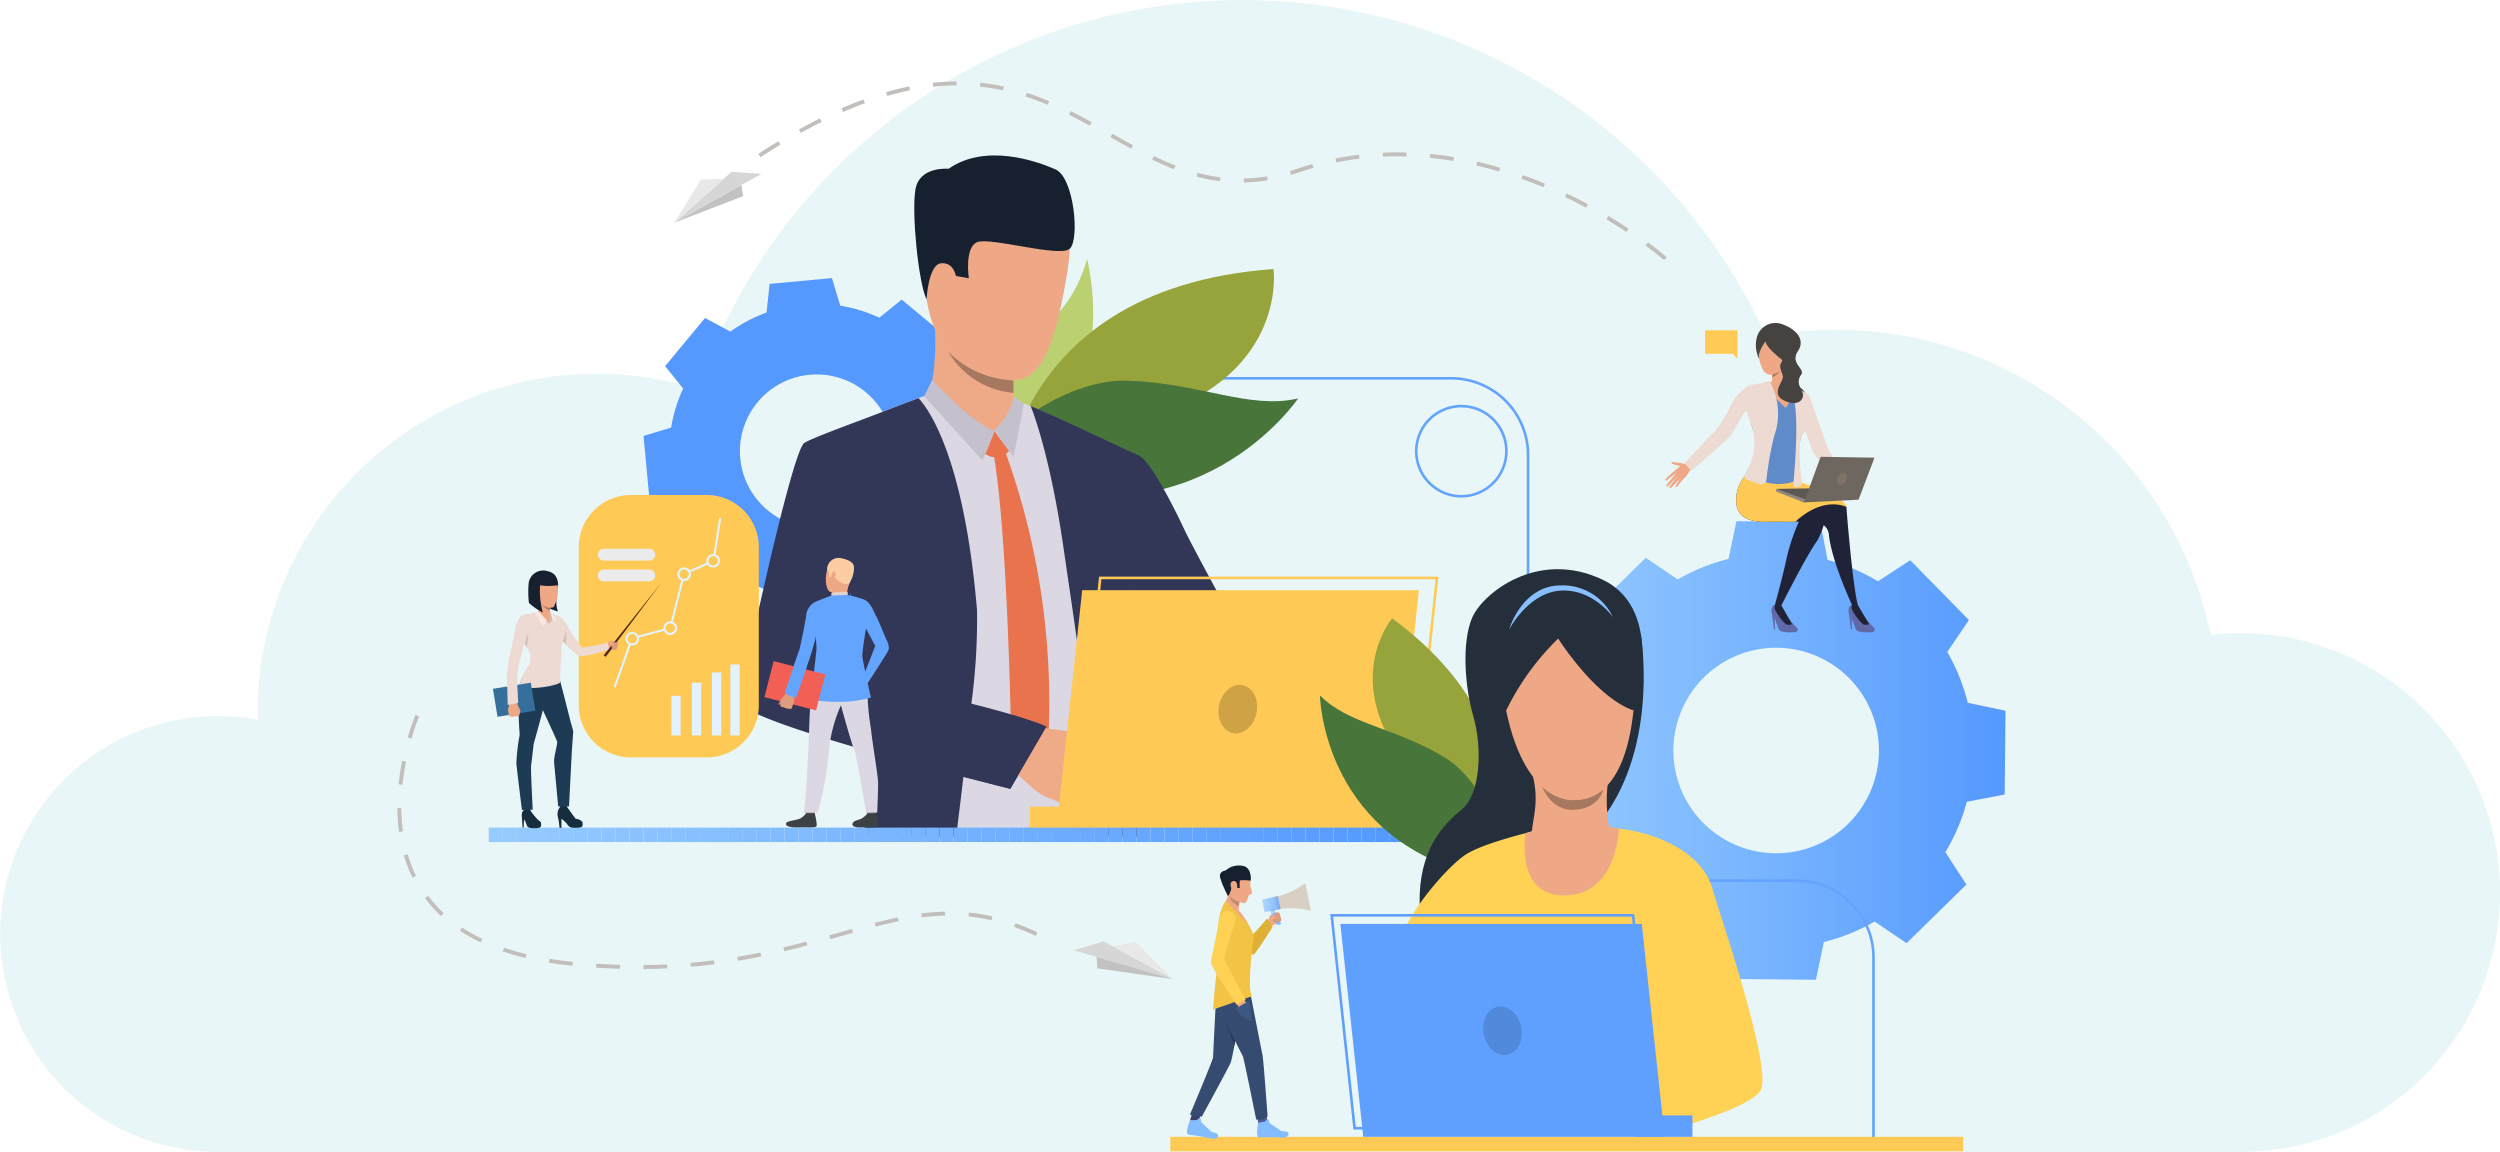 <svg xmlns="http://www.w3.org/2000/svg" xmlns:xlink="http://www.w3.org/1999/xlink" width="306.862" height="141.398" viewBox="0 0 306.862 141.398"><defs><style>.a{fill:none;}.b{fill:#e9f6f7;}.c{fill:url(#a);}.d{fill:url(#b);}.e{fill:#64a4ff;}.f{fill:#bbd070;}.g{fill:#97a43c;}.h{fill:#48753a;}.i{fill:#dbd8e3;}.j{fill:#323657;}.k{fill:#eea987;}.l{fill:#e8734d;}.m{fill:#c4c1cc;}.n{fill:#efaa88;}.o{fill:#eea886;}.p{fill:#16202e;}.q{fill:#a77860;}.r{fill:#4da8f2;}.s{fill:#ffc955;}.t{clip-path:url(#c);}.u{fill:#96cbff;}.v{fill:#95caff;}.w{fill:#94c9ff;}.x{fill:#93c9ff;}.y{fill:#92c8ff;}.z{fill:#91c7ff;}.aa{fill:#90c6ff;}.ab{fill:#8fc6ff;}.ac{fill:#8ec5ff;}.ad{fill:#8dc4ff;}.ae{fill:#8cc3ff;}.af{fill:#8bc2ff;}.ag{fill:#8ac2ff;}.ah{fill:#89c1ff;}.ai{fill:#88c0ff;}.aj{fill:#87bfff;}.ak{fill:#86bfff;}.al{fill:#85beff;}.am{fill:#84bdff;}.an{fill:#83bcff;}.ao{fill:#82bbff;}.ap{fill:#81bbff;}.aq{fill:#80baff;}.ar{fill:#7fb9ff;}.as{fill:#7eb8ff;}.at{fill:#7db7ff;}.au{fill:#7cb7ff;}.av{fill:#7bb6ff;}.aw{fill:#7ab5ff;}.ax{fill:#79b4ff;}.ay{fill:#78b4ff;}.az{fill:#77b3ff;}.ba{fill:#76b2ff;}.bb{fill:#74b1ff;}.bc{fill:#73b0ff;}.bd{fill:#72b0ff;}.be{fill:#71afff;}.bf{fill:#70aeff;}.bg{fill:#6fadff;}.bh{fill:#6eadff;}.bi{fill:#6dacff;}.bj{fill:#6cabff;}.bk{fill:#6baaff;}.bl{fill:#6aa9ff;}.bm{fill:#69a9ff;}.bn{fill:#68a8ff;}.bo{fill:#67a7ff;}.bp{fill:#66a6ff;}.bq{fill:#65a6ff;}.br{fill:#64a5ff;}.bs{fill:#63a4ff;}.bt{fill:#62a3ff;}.bu{fill:#61a2ff;}.bv{fill:#60a2ff;}.bw{fill:#5fa1ff;}.bx{fill:#5ea0ff;}.by{fill:#5d9fff;}.bz{fill:#5c9eff;}.ca{fill:#5b9eff;}.cb{fill:#5a9dff;}.cc{fill:#599cff;}.cd{fill:#589bff;}.ce{fill:#579bff;}.cf{fill:#569aff;}.cg{fill:#59f;}.ch{fill:#cfa345;}.ci{fill:#6069a8;}.cj{fill:#202338;}.ck{fill:#464240;}.cl{fill:#eb4747;}.cm{fill:#5f8cc9;}.cn{fill:#5e5853;}.co{fill:#91887f;}.cp{fill:#eddad3;}.cq{fill:#6e6760;}.cr{fill:#807066;}.cs{fill:#ffcb55;}.ct{fill:#cf8c6c;}.cu{fill:#3b3f66;}.cv{fill:#555c94;}.cw{fill:#354c70;}.cx{fill:#deb135;}.cy{fill:#f2c344;}.cz{fill:#d9d0c4;}.da{fill:#ffd255;}.db{fill:#3c5780;}.dc{fill:#c48a6f;}.dd{clip-path:url(#d);}.de{fill:#db9c7c;}.df{clip-path:url(#e);}.dg{fill:#293b57;}.dh{fill:#e3f2ff;}.di{fill:#ebebeb;}.dj{fill:#162d40;}.dk{fill:#1d3b54;}.dl{fill:#d1c0ba;}.dm{fill:#fae6de;}.dn{fill:#54281a;}.do{fill:#366e9c;}.dp{fill:#5c544d;}.dq{fill:#3c4145;}.dr{fill:#fccca2;}.ds{fill:#e2d2ca;}.dt{fill:#f25f54;}.du{fill:#c98462;}.dv{fill:#de9d7d;}.dw{fill:#252e3b;}.dx{fill:#5fa0ff;}.dy{fill:#5189db;}.dz{fill:#c2bebc;}.ea{fill:#d6d6d6;}.eb{fill:#e8e8e8;}.ec{fill:#c2c2c2;}</style><linearGradient id="a" y1="0.5" x2="1" y2="0.5" gradientUnits="objectBoundingBox"><stop offset="0" stop-color="#96cbff"/><stop offset="1" stop-color="#59f"/></linearGradient><linearGradient id="b" x1="-1.979" y1="6.266" x2="-0.989" y2="6.266" xlink:href="#a"/><clipPath id="c"><rect class="a" width="112.336" height="1.779"/></clipPath><clipPath id="d"><path class="a" d="M347.6,359.69l.195-.093-.882-1.871-.494.233.748,1.587A.3.3,0,0,0,347.6,359.69Z" transform="translate(-346.422 -357.726)"/></clipPath><clipPath id="e"><path class="a" d="M344.11,355.43l1.946-.363-.317-1.6-1.931.44Z" transform="translate(-343.809 -353.471)"/></clipPath></defs><g transform="translate(-222.218 -3728.434)"><g transform="translate(201.079 3485.089)"><path class="b" d="M296.159,321.06a32.209,32.209,0,0,0-3.659.226,46.925,46.925,0,0,0-54.57-36.669,70.7,70.7,0,0,0-131.158,6.5,41.581,41.581,0,0,0-54.012,39.654c0,.305.015.607.023.91A26.754,26.754,0,1,0,47.9,384.743H296.159a31.841,31.841,0,1,0,0-63.683Z"/></g><g transform="translate(218.321 3659.215)"><path class="c" d="M488.579,267.894a24.089,24.089,0,0,0,2.628-6.188l4.651-.891.048-5.144.048-5.144-4.633-.977a24.1,24.1,0,0,0-2.512-6.236l2.656-3.915-3.6-3.671-3.6-3.671-3.964,2.583a24.087,24.087,0,0,0-6.187-2.628l-.891-4.651-5.144-.048-5.144-.048-.978,4.633a24.1,24.1,0,0,0-6.236,2.512l-3.915-2.656-3.671,3.6-3.671,3.6,2.583,3.964a24.056,24.056,0,0,0-2.628,6.187L439.76,250l-.048,5.144-.048,5.144,4.634.978a24.085,24.085,0,0,0,2.512,6.236l-2.656,3.915,3.6,3.671,3.6,3.672,3.964-2.583a24.1,24.1,0,0,0,6.188,2.628l.891,4.65,5.144.048,5.144.048.977-4.634a24.068,24.068,0,0,0,6.236-2.512l3.915,2.657,3.672-3.6,3.671-3.6Zm-29.772-3.649a12.613,12.613,0,1,1,17.837.166A12.614,12.614,0,0,1,458.807,264.245Z" transform="translate(-245.896 -94.071)"/><path class="d" d="M173.179,174.354a17.982,17.982,0,0,0,1.479-4.8l3.387-1.017-.357-3.824-.357-3.825-3.516-.373a17.993,17.993,0,0,0-2.342-4.44l1.675-3.111-2.957-2.452-2.957-2.452-2.748,2.221a17.974,17.974,0,0,0-4.8-1.479l-1.017-3.387-3.825.357-3.825.357-.372,3.516a17.973,17.973,0,0,0-4.44,2.341l-3.111-1.674-2.453,2.957-2.452,2.957,2.221,2.748a17.972,17.972,0,0,0-1.479,4.8l-3.387,1.017.357,3.824.357,3.825,3.516.373a17.99,17.99,0,0,0,2.342,4.44l-1.675,3.111,2.957,2.452,2.957,2.452,2.748-2.221a17.987,17.987,0,0,0,4.8,1.479l1.017,3.387,3.825-.357,3.825-.357.372-3.516a17.98,17.98,0,0,0,4.44-2.342l3.111,1.675,2.452-2.957L175.4,177.1Zm-22.394-.439a9.419,9.419,0,1,1,13.262-1.238A9.419,9.419,0,0,1,150.785,173.915Z" transform="translate(-52.658 -42.064)"/><g transform="translate(121.918 115.494)"><path class="e" d="M354.694,272.869h-.323v-22.92a9.259,9.259,0,0,0-9.249-9.249H321.541a9.582,9.582,0,0,1-9.571-9.571V188.287a9.259,9.259,0,0,0-9.248-9.248H242.592v-.323h60.129a9.582,9.582,0,0,1,9.571,9.571v42.842a9.26,9.26,0,0,0,9.249,9.249h23.581a9.582,9.582,0,0,1,9.571,9.571Z" transform="translate(-242.592 -178.716)"/></g><g transform="translate(124.525 100.977)"><path class="f" d="M262.547,138.9s3.639,14.492-5.1,18.453-7.064-3.292-7.064-3.292-3.584-1,6.169-6.525C261.152,144.927,262.547,138.9,262.547,138.9Z" transform="translate(-249.742 -138.898)"/><g transform="translate(2.051 1.265)"><path class="g" d="M289.005,142.367S290.8,155,274.26,160.459s-18.891,12.386-18.891,12.386S254.875,144.848,289.005,142.367Z" transform="translate(-255.369 -142.367)"/></g><g transform="translate(0.816 14.958)"><path class="h" d="M253.143,191.565c-4.9-1.871,6.751-11.907,15.709-11.636s15.027,3.586,21.027,2.185C289.878,182.115,277.288,200.781,253.143,191.565Z" transform="translate(-251.982 -179.924)"/></g></g><g transform="translate(94.702 88.298)"><g transform="translate(1.962 29.284)"><path class="i" d="M219.637,202.82q.424-5.714.591-10.695c-.919-.487-2.024-1.056-2.908-1.476-2.737-1.3-6.55-3.058-9-4.18-1.432-.658-2.835-1.139-2.835-1.139s-9.779-.937-10.572-.887a24.573,24.573,0,0,0-3.076,1.052c-3.468,1.316-10.153,4-11.217,4.76-1.561,1.117-7.147,28.5-7.3,30.357-.145,1.806,7.6,4.278,14.766,6.171-.005,2.776-.061,6.664-.124,10.214-.009.607-.021,1.2-.032,1.779h31.37c-.042-.61-.079-1.212-.11-1.779,0-.076-.008-.15-.011-.225-.12-2.4-.587-6.711-.468-10.9a38.617,38.617,0,0,1,.363-6.324C219.129,211.14,219.637,202.82,219.637,202.82Zm-39.778,16.1c.052-3.565,4.8-10.195,4.8-10.195a1.905,1.905,0,0,1,.222-.084s.245-.034.245-.031.738-.7.742-.7c.174.634,1.747,9.589,2.132,14.8C183.541,221.836,179.833,220.618,179.859,218.918Z" transform="translate(-173.325 -184.441)"/></g><g transform="translate(35.702 30.769)"><path class="j" d="M279.021,239.586c-.206-1.486-.4-2.97-.578-4.422,0-.008,0-.013,0-.021-.057-.484-.114-.961-.169-1.437,0-.023,0-.048-.008-.076-.229-2-.419-3.921-.556-5.679a17.953,17.953,0,0,1,.175-3.95c.545-8.989.816-18.466.816-18.466.287-3.879.452-7.5.561-10.884,0,0-12.279-5.8-13.392-6.136,0,0,2.329,5.469,4.076,17.693.671,4.7,1.914,12.6,2.818,20.664h0c.489,4.353,1.4,8.787,2.1,12.711.106.607.208,1.2.3,1.779h4.11Q279.143,240.477,279.021,239.586Z" transform="translate(-265.868 -188.516)"/></g><g transform="translate(0 29.792)"><path class="j" d="M196.354,223.444a77.722,77.722,0,0,0,.709-11.565c-1.693-19.98-6.485-25.269-7.18-26.043-.537.2-2.582.973-3.181,1.21-3.277,1.292-9.958,3.66-10.858,4.306-1.561,1.118-7.716,29.822-7.9,31.678-.124,1.255,7.908,3.877,16.1,6.218a42.579,42.579,0,0,1-.61,8.725,7.66,7.66,0,0,0-.354,1.734l11.424-.045c.069-.591.142-1.182.215-1.779.217-1.785.445-3.614.67-5.558,3.426.887,5.755,1.458,5.755,1.458s3.218-5.44,4.152-7.643C205.457,225.763,201.315,224.768,196.354,223.444Zm-14.772-6.878c-.108-4.09-.089-6.944-.089-6.944a93.52,93.52,0,0,1,1.458,9.387C181.292,218.173,181.6,217.392,181.582,216.566Z" transform="translate(-167.942 -185.835)"/></g><g transform="translate(23.04 20.234)"><path class="k" d="M231.137,168.983s1.244-2.35.9-9.022c-.095-1.848,9.71,4.383,9.71,4.383s-.034.637-.055,1.5c-.011.358-.017.75-.017,1.153,0,.111,0,.222,0,.334,0,.182,0,.363.006.544.005.224.014.443.024.655.011.24.027.467.05.676a6.138,6.138,0,0,0,.363,1.31C242.569,171.549,234.808,171.609,231.137,168.983Z" transform="translate(-231.137 -159.618)"/></g><g transform="translate(30.128 33.842)"><path class="l" d="M251.71,196.945l1.807,2.427a2.191,2.191,0,0,1-2.939.371Z" transform="translate(-250.578 -196.945)"/></g><g transform="translate(31.09 36.304)"><path class="l" d="M254.71,203.761a90.338,90.338,0,0,1,5.208,36.707l-2.088,3.789-2.355-3.227s-.38-27.277-2.259-37.334Z" transform="translate(-253.216 -203.696)"/></g><g transform="translate(27.16 30.887)"><path class="k" d="M248.472,189.531l-1.934,2.264s-3.105-.6-4.017-2.224S248.472,189.531,248.472,189.531Z" transform="translate(-242.437 -188.84)"/></g><g transform="translate(31.26 29.598)"><path class="m" d="M256.061,185.3a9.328,9.328,0,0,1-2.378,4.244l2.351,3.158,1.272-6.552Z" transform="translate(-253.683 -185.303)"/></g><g transform="translate(22.634 27.523)"><path class="m" d="M231.02,179.611s4.489,5.078,7.629,6.32l-1.46,3.611-7.166-7.9Z" transform="translate(-230.024 -179.611)"/></g><g transform="translate(42.169 36.125)"><path class="j" d="M311.222,240.548s-5.959-5.78-9.868-6.741c-1.807-.445-4.187-2.939-6.448-5.872-.745-.965-1.477-1.979-2.172-2.982a.006.006,0,0,1,0,0c-2.775-4.006-4.949-7.846-4.949-7.846s-8.2-9.611-1.62-13.9a10.992,10.992,0,0,1,4.368.779c1.591.864,4.984,7.945,5.559,9.2s6.808,12.9,7.225,13.162a17.28,17.28,0,0,0,3.607,2.562c3.053,1.644,7.849,6.455,7.849,6.455Z" transform="translate(-283.605 -203.206)"/></g><g transform="translate(33.204 70.097)"><path class="n" d="M266.991,306.444a3.785,3.785,0,0,1-1.189-.226s-.623-.4-1.082-.656a3.47,3.47,0,0,0-.363-.184,6.927,6.927,0,0,1-2-.954c-.784-.6-3.339-2.987-3.339-2.987l1.651-2.538.762-2.513s5.956.592,6.751,1.065a2.356,2.356,0,0,1,.219.146,8.849,8.849,0,0,1,1.216,1.359c.111.1,1.148,1.215,1.09,1.665a1.485,1.485,0,0,1-.777,1.216,3.546,3.546,0,0,1-.84,1.761,2.2,2.2,0,0,1-1.133,1.583S267.668,306.309,266.991,306.444Z" transform="translate(-259.016 -296.385)"/></g><g transform="translate(22.275 3.164)"><path class="o" d="M238.46,113s10.765-2.6,8.5,11.035-4.85,14.737-11.408,12.019-6.1-11.436-6.493-15.7S235.016,113.2,238.46,113Z" transform="translate(-229.04 -112.8)"/></g><g transform="translate(23.324 11.775)"><path class="o" d="M234.632,137.443c-.16-1.2-2.537-1.6-2.7.2s1.15,4.938,2.045,4.615S234.853,139.094,234.632,137.443Z" transform="translate(-231.916 -136.417)"/></g><g transform="translate(21.416)"><path class="p" d="M228.188,121.8s.216-4.287,1.778-4.444,1.829,1.565,1.829,1.565l1.584.275s-.555-3.746,1-4.425,10.151,1.918,11.389.8.536-8.726-1.747-9.735-8.58-3.252-13.123-.079c0,0-3.583-.355-4.071,2.539S227.184,119.67,228.188,121.8Z" transform="translate(-226.682 -104.12)"/></g><g transform="translate(18.681 66.454)"><path class="j" d="M238.149,290.036l-4.445,7.642s-11.776-3.034-14.523-3.81l6.281-7.476S234.722,288.509,238.149,290.036Z" transform="translate(-219.181 -286.393)"/></g><g transform="translate(25.595 24.108)"><path class="q" d="M246.158,175.28h0a10.3,10.3,0,0,1-8.013-5.034,11.937,11.937,0,0,0,7.982,3.5c0,.111,0,.222,0,.334,0,.182,0,.363.006.544C246.139,174.849,246.147,175.068,246.158,175.28Z" transform="translate(-238.144 -170.246)"/></g></g><g transform="translate(204.89 184.481)"><path class="r" d="M473.331,368.636a1.757,1.757,0,0,0-3.068.494h0a1.756,1.756,0,0,0,1.5,2.313c.046,0,.092.007.139.007l.087,0h.031a1.757,1.757,0,0,0,1.308-2.811Zm-.954,2.3h0a1.327,1.327,0,0,1-.378.077h0l-.088,0a1.318,1.318,0,0,1-1.3-1.334,1.293,1.293,0,0,1,.034-.278,1.246,1.246,0,0,1,.035-.128,1.317,1.317,0,1,1,1.7,1.66Z" transform="translate(-470.171 -367.937)"/></g><g transform="translate(140.707 145.77)"><path class="o" d="M294.127,268.105c6.693,6.889,15.535,15.565,15.535,15.565l3.457-6.562s-7.854-9.207-13.178-15.351A11.168,11.168,0,0,0,294.127,268.105Z" transform="translate(-294.127 -261.758)"/></g><g transform="translate(135.751 161.381)"><g transform="translate(0 0)"><path class="o" d="M281.356,304.576a19.632,19.632,0,0,1,2.272,1.258c.47.388,2.377,1.815,2.839,2.151s-.7,1.291-4.105-.186S281.356,304.576,281.356,304.576Z" transform="translate(-280.533 -304.576)"/></g></g><g transform="translate(133.591 141.662)"><path class="s" d="M277.748,250.491l-3.14,29.2h41.335l3.14-29.2Z" transform="translate(-274.607 -250.491)"/></g><g transform="translate(135.626 139.992)"><path class="s" d="M321.849,275.43H280.19l3.175-29.52h41.659Zm-41.3-.323h41.01l3.106-28.875H283.655Z" transform="translate(-280.19 -245.91)"/></g><g transform="translate(130.301 168.233)"><rect class="s" width="6.904" height="2.627" transform="translate(6.904 2.627) rotate(180)"/></g><g transform="translate(63.886 170.799)"><g transform="translate(0 0)"><g class="t"><path class="u" d="M83.418,330.409v0Z" transform="translate(-83.418 -330.409)"/><rect class="u" width="1.728" height="1.779"/><rect class="v" width="1.728" height="1.779" transform="translate(1.728)"/><rect class="w" width="1.728" height="1.779" transform="translate(3.456)"/><rect class="x" width="1.728" height="1.779" transform="translate(5.185)"/><rect class="y" width="1.728" height="1.779" transform="translate(6.913)"/><rect class="z" width="1.728" height="1.779" transform="translate(8.641)"/><rect class="aa" width="1.728" height="1.779" transform="translate(10.369)"/><rect class="ab" width="1.728" height="1.779" transform="translate(12.098)"/><rect class="ac" width="1.729" height="1.779" transform="translate(13.826)"/><rect class="ad" width="1.728" height="1.779" transform="translate(15.554)"/><rect class="ae" width="1.728" height="1.779" transform="translate(17.283)"/><rect class="af" width="1.728" height="1.779" transform="translate(19.011)"/><rect class="ag" width="1.728" height="1.779" transform="translate(20.739)"/><rect class="ah" width="1.728" height="1.779" transform="translate(22.467)"/><rect class="ai" width="1.728" height="1.779" transform="translate(24.195)"/><rect class="aj" width="1.728" height="1.779" transform="translate(25.924)"/><rect class="ak" width="1.728" height="1.779" transform="translate(27.652)"/><rect class="al" width="1.728" height="1.779" transform="translate(29.38)"/><rect class="am" width="1.728" height="1.779" transform="translate(31.108)"/><rect class="an" width="1.729" height="1.779" transform="translate(32.836)"/><rect class="ao" width="1.728" height="1.779" transform="translate(34.565)"/><rect class="ap" width="1.728" height="1.779" transform="translate(36.293)"/><rect class="aq" width="1.728" height="1.779" transform="translate(38.021)"/><rect class="ar" width="1.728" height="1.779" transform="translate(39.75)"/><rect class="as" width="1.728" height="1.779" transform="translate(41.478)"/><rect class="at" width="1.728" height="1.779" transform="translate(43.206)"/><rect class="au" width="1.728" height="1.779" transform="translate(44.934)"/><rect class="av" width="1.728" height="1.779" transform="translate(46.663)"/><rect class="aw" width="1.728" height="1.779" transform="translate(48.391)"/><rect class="ax" width="1.728" height="1.779" transform="translate(50.119)"/><rect class="ay" width="1.729" height="1.779" transform="translate(51.847)"/><rect class="az" width="1.728" height="1.779" transform="translate(53.576)"/><rect class="ba" width="1.728" height="1.779" transform="translate(55.304)"/><rect class="bb" width="1.728" height="1.779" transform="translate(57.032)"/><rect class="bc" width="1.728" height="1.779" transform="translate(58.76)"/><rect class="bd" width="1.728" height="1.779" transform="translate(60.489)"/><rect class="be" width="1.728" height="1.779" transform="translate(62.217)"/><rect class="bf" width="1.728" height="1.779" transform="translate(63.945)"/><rect class="bg" width="1.728" height="1.779" transform="translate(65.673)"/><rect class="bh" width="1.728" height="1.779" transform="translate(67.401)"/><rect class="bi" width="1.729" height="1.779" transform="translate(69.13)"/><rect class="bj" width="1.728" height="1.779" transform="translate(70.858)"/><rect class="bk" width="1.728" height="1.779" transform="translate(72.586)"/><rect class="bl" width="1.728" height="1.779" transform="translate(74.315)"/><rect class="bm" width="1.728" height="1.779" transform="translate(76.043)"/><rect class="bn" width="1.728" height="1.779" transform="translate(77.771)"/><rect class="bo" width="1.728" height="1.779" transform="translate(79.499)"/><rect class="bp" width="1.728" height="1.779" transform="translate(81.228)"/><rect class="bq" width="1.728" height="1.779" transform="translate(82.956)"/><rect class="br" width="1.728" height="1.779" transform="translate(84.684)"/><rect class="bs" width="1.728" height="1.779" transform="translate(86.412)"/><rect class="bt" width="1.729" height="1.779" transform="translate(88.14)"/><rect class="bu" width="1.728" height="1.779" transform="translate(89.869)"/><rect class="bv" width="1.728" height="1.779" transform="translate(91.597)"/><rect class="bw" width="1.728" height="1.779" transform="translate(93.325)"/><rect class="bx" width="1.728" height="1.779" transform="translate(95.054)"/><rect class="by" width="1.728" height="1.779" transform="translate(96.782)"/><rect class="bz" width="1.728" height="1.779" transform="translate(98.51)"/><rect class="ca" width="1.728" height="1.779" transform="translate(100.238)"/><rect class="cb" width="1.728" height="1.779" transform="translate(101.967)"/><rect class="cc" width="1.728" height="1.779" transform="translate(103.695)"/><rect class="cd" width="1.728" height="1.779" transform="translate(105.423)"/><rect class="ce" width="1.729" height="1.779" transform="translate(107.151)"/><rect class="cf" width="1.728" height="1.779" transform="translate(108.88)"/><rect class="cg" width="1.728" height="1.779" transform="translate(110.608)"/><path class="cg" d="M391.539,332.188v0Z" transform="translate(-279.203 -330.409)"/></g></g></g><g transform="translate(147.54 208.758)"><rect class="s" width="97.33" height="1.779"/></g><g transform="translate(153.455 153.28)"><path class="ch" d="M329.17,284.868c-.332,1.625.426,3.153,1.694,3.412s2.564-.849,2.9-2.474-.426-3.154-1.694-3.413S329.5,283.242,329.17,284.868Z" transform="translate(-329.092 -282.356)"/></g><g transform="translate(230.787 143.424)"><g transform="translate(0 0)"><path class="ci" d="M542.781,256.118A10.222,10.222,0,0,0,544.138,258c.546.358.2.721-.056.721s-1.585.1-1.877-.236-.437-1.325-.708-1.584-.552-1.292.132-1.543C542.234,255.134,542.781,256.118,542.781,256.118Z" transform="translate(-541.202 -255.323)"/></g></g><g transform="translate(231.168 143.456)"><g transform="translate(0 0)"><path class="cj" d="M543.032,255.464s1.092,1.893,1.28,2.173-.354.279-.691.146a6.587,6.587,0,0,1-1.3-1.738.912.912,0,0,1-.026-.633Z" transform="translate(-542.246 -255.412)"/></g></g><g transform="translate(230.847 144.526)"><g transform="translate(0 0)"><path class="ci" d="M541.367,258.348l.252,1.941.134.006-.042-1.4Z" transform="translate(-541.367 -258.348)"/></g></g><g transform="translate(221.328 143.43)"><g transform="translate(0 0)"><path class="ci" d="M516.841,256.128a10.237,10.237,0,0,0,1.356,1.881c.547.358.2.721-.055.721s-1.585.1-1.877-.236-.437-1.325-.708-1.584-.561-1.319.132-1.543C516.3,255.169,516.841,256.128,516.841,256.128Z" transform="translate(-515.258 -255.339)"/></g></g><g transform="translate(221.712 143.456)"><g transform="translate(0 0)"><path class="cj" d="M517.156,255.468s1.035,1.889,1.222,2.169-.354.279-.69.146a6.564,6.564,0,0,1-1.3-1.738.912.912,0,0,1-.026-.633Z" transform="translate(-516.312 -255.412)"/></g></g><g transform="translate(221.392 144.526)"><g transform="translate(0 0)"><path class="ci" d="M515.434,258.348l.252,1.941.134.006-.042-1.4Z" transform="translate(-515.434 -258.348)"/></g></g><g transform="translate(218.681 128.163)"><g transform="translate(0 0)"><path class="cj" d="M508,214.811l8.628,3.932a1.659,1.659,0,0,1,1.071,1.383c.337,3.338,2.834,8.633,2.834,8.633.8.392.739.052.739.052-.5-1.621-1.119-8.3-1.339-10.985-.046-.569-.075-.958-.081-1.083,0-.085-.1-.2-.257-.325-1.184-.96-6.056-2.948-6.056-2.948A9.2,9.2,0,0,0,508,214.811Z" transform="translate(-507.997 -213.465)"/></g></g><g transform="translate(217.02 127.57)"><g transform="translate(0 0)"><path class="cj" d="M503.476,215.466c.267,2.332,3.6,2.065,3.6,2.065h4.035a25.194,25.194,0,0,0-1.469,4.348c-.434,2.111-1.458,5.846-1.458,5.846s.067.127.8.056c0,0,3.167-6.312,4.38-7.9a10.725,10.725,0,0,0,1.137-3.3c.043-.372.017-.66-.122-.776a10.052,10.052,0,0,0-.891-.609,20.172,20.172,0,0,0-4.681-2.3c-1.638-.368-4.228-1.058-4.228-1.058A4.459,4.459,0,0,0,503.476,215.466Z" transform="translate(-503.441 -211.839)"/></g></g><g transform="translate(219.41 108.847)"><path class="ck" d="M510.387,164.871a3.758,3.758,0,0,1-.31-2.368,2.367,2.367,0,0,1,3.086-1.879c1.659.559,3,1.847,2.005,3.337s.9,2.163.417,2.872a1.376,1.376,0,0,0-.1,1.614,1.881,1.881,0,0,1,.791,1.449c-.073.7-3.219-2.029-3.219-2.029S511.351,164.426,510.387,164.871Z" transform="translate(-509.997 -160.485)"/></g><g transform="translate(218.162 127.327)"><path class="cl" d="M513.269,211.733s-.25,1.214-6.694-.319C506.575,211.414,508.736,210.7,513.269,211.733Z" transform="translate(-506.575 -211.172)"/></g><g transform="translate(216.78 116.298)"><g transform="translate(0 0)"><path class="cm" d="M504.092,192.533l-.3.572,7.067.206a13.642,13.642,0,0,1-.186-4.22c.079-1.566.945-2.656.853-4.24.466.075.547.09,1.013.161-.714-2.034-.958-3.041-3.176-3.824a4.141,4.141,0,0,0-1.978-.241c-2.568.212-3.342.242-4.6,2.569,1.974.314,1.649,1.023,2.248,2.987a7.033,7.033,0,0,1,.44,3.037C505.316,190.536,504.092,191.626,504.092,192.533Z" transform="translate(-502.782 -180.922)"/></g></g><g transform="translate(221.34 114.268)"><g transform="translate(0 0)"><path class="o" d="M516.138,178.143c-1.051-.2-.827-.783-.827-.783s.049-.33.068-.747c.005-.107.008-.219.008-.334a4.557,4.557,0,0,0-.029-.517c-.086-.705,1.908-.285,1.908-.285a4.768,4.768,0,0,0,.16,1.855C517.7,177.761,517.19,178.341,516.138,178.143Z" transform="translate(-515.291 -175.354)"/></g></g><g transform="translate(220.183 116.08)"><g transform="translate(0)"><path class="o" d="M512.116,180.513a33.271,33.271,0,0,0,2.9,3.015s.9-.814.345-2.962A5.394,5.394,0,0,0,512.116,180.513Z" transform="translate(-512.116 -180.322)"/></g></g><g transform="translate(219.748 109.985)"><path class="o" d="M511.417,164a4.764,4.764,0,0,0-.009,4.13c1.092,2.009,3.237-.875,3.376-1.213s.874-2.252-.589-2.834S511.729,163.425,511.417,164Z" transform="translate(-510.925 -163.606)"/></g><g transform="translate(219.707 109.545)"><path class="ck" d="M511.711,163.987a4.773,4.773,0,0,0-.847,1.731,3.942,3.942,0,0,1,.551-2.726c.853-1.336,3.022-.063,3.313.47s1.142,1-.288,3.3C514.439,166.759,511.867,164.972,511.711,163.987Z" transform="translate(-510.812 -162.4)"/></g><g transform="translate(221.428 114.722)"><path class="q" d="M516.469,176.6a2.057,2.057,0,0,1-.938.806c.005-.107.008-.219.008-.334A1.785,1.785,0,0,0,516.469,176.6Z" transform="translate(-515.531 -176.598)"/></g><g transform="translate(209.055 125.926)"><path class="o" d="M483.779,207.4s-.524.233-.771.127a2.318,2.318,0,0,0-.753-.127c-.162,0-.669-.181-.66.017s.823.336.989.4-.5.428-.56.59.689,1.229,1.112.925.653-.911.739-.949a3.04,3.04,0,0,0,.318-.209Z" transform="translate(-481.595 -207.329)"/></g><g transform="translate(208.314 126.912)"><path class="o" d="M480.813,210.035a10.971,10.971,0,0,0-1.247,1.155c-.019.137.045.2.164.111s1.217-.948,1.217-.948-1.23,1.452-1.271,1.56c-.024.063.094.194.162.152s1.377-1.41,1.377-1.41-1.146,1.358-1.152,1.46a.134.134,0,0,0,.225.09c.093-.095,1.232-1.293,1.232-1.293a6.75,6.75,0,0,0-.719,1.135c.029.056.126.174.314-.1s.708-.876.708-.876Z" transform="translate(-479.563 -210.035)"/></g><g transform="translate(217.02 127.57)"><g transform="translate(0 0)"><path class="s" d="M510.686,217.532h-3.614s-3.329.267-3.6-2.065a4.458,4.458,0,0,1,1.094-3.627s1.759.468,3.294.839a11.9,11.9,0,0,1,2.777-.242s6.509,2.151,6.313,3.283C516.955,215.719,514.233,214.263,510.686,217.532Z" transform="translate(-503.442 -211.839)"/></g></g><g transform="translate(221.912 129.123)"><path class="cn" d="M516.86,216.2l6.89-.1-3.479,1.766Z" transform="translate(-516.86 -216.098)"/></g><g transform="translate(220.514 127.692)"><path class="cm" d="M516.563,212.825a5.9,5.9,0,0,1-3.45.058l-.089-.709,3.912.218Z" transform="translate(-513.024 -212.173)"/></g><g transform="translate(221.912 129.224)"><path class="co" d="M520.272,218.04l-3.411-1.321v-.344l3.681,1.328Z" transform="translate(-516.86 -216.375)"/></g><g transform="translate(210.637 116.118)"><g transform="translate(12.794 0.206)"><path class="cp" d="M521.625,193.34a.341.341,0,0,0,.474.338l.4-.171a.285.285,0,0,0,.17-.307c-.167-1.042-.524-5.1,0-5.8a2.521,2.521,0,0,0,.382-.68c.345.889.774,2.034.944,2.651l3.255,4.331,1.091.277a36.876,36.876,0,0,0-2.456-5.02c-.213-.572-.824-2.3-1.365-3.846-.342-.974-.655-1.872-.824-2.354a1.1,1.1,0,0,0-.476-.584c-.5-.3-1.344-.776-2.106-1.146l-.01,0-.073-.035h0c1.449,2.192.884,8.381.6,12.339Z" transform="translate(-521.027 -180.992)"/></g><g transform="translate(0 0)"><path class="cp" d="M493.949,180.821a5.4,5.4,0,0,0-2.226,2.316,17.054,17.054,0,0,1-1.939,3.234c-.978.886-3.716,4.019-3.847,3.943a8.554,8.554,0,0,0,.853.981c.051.022,4.5-3.834,4.928-4.421.405-.557,1.489-2.894,1.813-2.843h0a17.335,17.335,0,0,1,.793,2.157l.019.062a6.935,6.935,0,0,1,.094,2.88,9.8,9.8,0,0,1-1.066,2.753.433.433,0,0,0,.015.334h0a.238.238,0,0,0,.118.138l1.307.484.307.113a.669.669,0,0,0,.9-.54,39.8,39.8,0,0,1,.951-5.378,8.145,8.145,0,0,0-.5-6.609A24.338,24.338,0,0,0,493.949,180.821Z" transform="translate(-485.935 -180.428)"/></g></g><g transform="translate(225.323 125.294)"><path class="cq" d="M526.217,211.19l2.049-5.6,6.607.108-1.953,5.156Z" transform="translate(-526.217 -205.595)"/></g><g transform="translate(229.368 127.248)"><path class="cr" d="M537.43,211.476c-.2.4-.141.842.136.98s.664-.076.866-.479.141-.842-.136-.98S537.631,211.073,537.43,211.476Z" transform="translate(-537.31 -210.955)"/></g><g transform="translate(222.11 112.447)"><path class="ck" d="M517.815,170.4a1.188,1.188,0,0,1,.032,1.227c-.391.568.1,1.127.183,1.727s-1.632,2.2.277,3,2.517-.525,2.03-1.257a4.128,4.128,0,0,1-.874-2.368C519.422,171.692,519.079,170.067,517.815,170.4Z" transform="translate(-517.402 -170.358)"/></g><g transform="translate(213.19 109.758)"><path class="cs" d="M492.936,162.984h3.984v3.5l-.608-.608h-3.376Z" transform="translate(-492.936 -162.984)"/></g><g transform="translate(165.913 145.108)"><g transform="translate(19.299 8.957)"><path class="f" d="M421.813,284.512s-8.682,8.262-4.458,14.695,6.2.8,6.2.8,2.857.862-1.383-7.069C420.173,289.2,421.813,284.512,421.813,284.512Z" transform="translate(-416.196 -284.512)"/></g><g transform="translate(6.481)"><path class="g" d="M383.42,259.943s-6.632,7.794,2.235,18.588,7.493,16.5,7.493,16.5S405.491,276.264,383.42,259.943Z" transform="translate(-381.038 -259.943)"/></g><g transform="translate(0 9.469)"><path class="h" d="M383.852,308.274c4.126.834.788-11.164-5.4-14.822s-11.724-4.015-15.19-7.537C363.262,285.915,363.532,304.165,383.852,308.274Z" transform="translate(-363.262 -285.915)"/></g></g><g transform="translate(149.584 175.472)"><g transform="translate(9.951 5.734)"><path class="o" d="M345.769,359.948s.19-.469.221-.54a1.223,1.223,0,0,1,.434-.3,1.409,1.409,0,0,1,.607-.148.215.215,0,0,1,.133.123.419.419,0,0,1,.034.209.254.254,0,0,1,.09.228.221.221,0,0,1,.05.241.185.185,0,0,1,.051.2,1.671,1.671,0,0,0-.238.178,3.523,3.523,0,0,1-.862.425S345.855,360.57,345.769,359.948Z" transform="translate(-345.769 -358.956)"/></g><g transform="translate(10.59 6.471)"><path class="ct" d="M347.554,360.976a1.228,1.228,0,0,1-.03.325c-.034.072.515.232.515.232S347.862,360.978,347.554,360.976Z" transform="translate(-347.522 -360.976)"/></g><g transform="translate(0.371 30.532)"><path class="cu" d="M319.493,427.719l.24-.747,1.015.164-.152.674Z" transform="translate(-319.493 -426.972)"/></g><g transform="translate(8.691 30.803)"><path class="cv" d="M342.313,428.1l.057.41,1.111-.185-.059-.613Z" transform="translate(-342.313 -427.715)"/></g><g transform="translate(0.384 16.326)"><path class="cw" d="M325.429,391.363s-.163.892-.354,1.882c-.033.172-.067.348-.1.522-.186.954-.373,1.871-.443,2.061-.158.432-3.56,6.666-3.56,6.666s-1.391-.106-1.443-.285c0,0,2.852-6.77,2.836-7.016s.349-7.186.349-7.186A32.007,32.007,0,0,1,325.429,391.363Z" transform="translate(-319.529 -388.007)"/></g><g transform="translate(3.543 15.207)"><path class="cw" d="M332.489,385.66s1.331,6.817,1.445,7.339.618,7.5.618,7.5-.3.617-1.4.385c0,0-1.507-7.5-1.634-7.754-.493-.976-2.912-5.7-3.146-6.377a4.053,4.053,0,0,1-.166-1.462A4.555,4.555,0,0,1,332.489,385.66Z" transform="translate(-328.193 -384.937)"/></g><g transform="translate(6.609 6.499)"><path class="cx" d="M337.273,361.654s.584,1.455.731,1.413,1.825-2.014,1.825-2.014.768.958.665,1.068c-.143.153-2.125,3.448-2.4,3.388a11.638,11.638,0,0,1-1.491-2.073S336.535,361.917,337.273,361.654Z" transform="translate(-336.602 -361.053)"/></g><g transform="translate(3.2 4.32)"><path class="cy" d="M328.834,355.077a24.437,24.437,0,0,1,1.932,1.617c.417.459,1.571,2.363,1.488,2.935a41.633,41.633,0,0,0-.48,5.564c-.008,1.3.407,1.638.148,1.657-.3.023-4.107,1.4-4.671,1.571,0,0,.37-4.595.557-5.125S327.209,357.21,328.834,355.077Z" transform="translate(-327.251 -355.077)"/></g><g transform="translate(10.763 2.125)"><path class="cz" d="M351.767,349.057l.339,1.711.34,1.712a9.328,9.328,0,0,0-4.15-.171l-.15-.755-.151-.759A9.366,9.366,0,0,0,351.767,349.057Z" transform="translate(-347.995 -349.057)"/></g><g transform="translate(8.607 31.108)"><path class="am" d="M342.224,429.045s.838-.162.868-.187.209-.357.339-.3.132.461.258.529,1.128.745,1.251.868.881.051.968.265.094.72-1.037.6-2.422.065-2.666-.069S342.146,429.371,342.224,429.045Z" transform="translate(-342.083 -428.552)"/></g><g transform="translate(0 30.961)"><path class="am" d="M318.833,428.448s.854-.026.887-.047.264-.319.382-.241.056.476.17.564.995.915,1.1,1.057.862.191.913.416-.022.726-1.119.427-2.4-.323-2.621-.494S318.7,428.756,318.833,428.448Z" transform="translate(-318.475 -428.147)"/></g><g transform="translate(6.124 16.245)"><path class="k" d="M336.138,387.785s.1.415.266.505-.764.977-.764.977a7.8,7.8,0,0,1-.366-.905A5.719,5.719,0,0,1,336.138,387.785Z" transform="translate(-335.273 -387.785)"/></g><g transform="translate(2.932 5.574)"><path class="da" d="M327.7,359.058s-1.086,5.169-1.176,5.7c-.084.5,3.186,5.283,3.186,5.283l1.087-.645s-2.639-4.8-2.634-5.017,1.266-4.386,1.266-4.386a.983.983,0,1,0-1.729-.933Z" transform="translate(-326.518 -358.517)"/></g><g transform="translate(6.028 16.602)"><path class="db" d="M336.607,388.764a17.719,17.719,0,0,1,.332,2.3c-.022.538-2.029-.847-1.927-1.383Z" transform="translate(-335.008 -388.764)"/></g><g transform="translate(4.782 2.578)"><path class="o" d="M331.592,352.04s2.758,3.013,2.588,2.679c-.606-1.191-1.028-1.392-1.02-1.614.007-.17.073-.665.085-.831.021-.316.045-.572.045-.572s-1.369-1.923-1.309-1.268A3.988,3.988,0,0,1,331.592,352.04Z" transform="translate(-331.592 -350.297)"/></g><g transform="translate(4.653 0.233)"><path class="o" d="M333.993,344.408a6.985,6.985,0,0,1,.385,1.1,4.441,4.441,0,0,0-.015.608,8.634,8.634,0,0,1,.216.914c-.031.175-.4.083-.448.371s-.318.827-.451.837a3.223,3.223,0,0,1-1.732-.778c-.083-.274-.557-1.8-.7-2.089s2.3-1.879,2.527-1.42Z" transform="translate(-331.237 -343.866)"/></g><g transform="translate(4.053)"><path class="p" d="M329.615,344.662c-.173-.755.695-.848.695-.848a2.355,2.355,0,0,1,1.918-.58c1.353.078,1.146,1.843,1.146,1.843a5.017,5.017,0,0,0-1.343-.037,6.34,6.34,0,0,0-.005.941l-.51-.046s.057-.669-.188-.7-.327,1.416-.783,1.735a.5.5,0,0,0-.062-.2h0a5.751,5.751,0,0,1-.355-.739A8.333,8.333,0,0,1,329.615,344.662Z" transform="translate(-329.593 -343.227)"/></g><g transform="translate(5.357 1.878)"><path class="o" d="M333.94,348.669a.388.388,0,0,0-.638-.18c-.326.242.009,1.1.327,1.1S334.075,349.115,333.94,348.669Z" transform="translate(-333.168 -348.378)"/></g><g transform="translate(5.287 3.586)"><path class="dc" d="M332.979,353.063a.994.994,0,0,0,.14.334,2.921,2.921,0,0,0,1.012.53l-.053.534S332.92,354.015,332.979,353.063Z" transform="translate(-332.977 -353.063)"/></g><g transform="translate(10.189 5.286)"><g class="dd"><path class="u" d="M346.422,357.726v0Z" transform="translate(-346.422 -357.726)"/><rect class="u" width="0.021" height="2.048" transform="translate(0 0)"/><rect class="v" width="0.021" height="2.048" transform="translate(0.021 0)"/><rect class="w" width="0.021" height="2.048" transform="translate(0.042 0)"/><rect class="x" width="0.021" height="2.048" transform="translate(0.063 0)"/><rect class="y" width="0.021" height="2.048" transform="translate(0.085 0)"/><rect class="z" width="0.021" height="2.048" transform="translate(0.106 0)"/><rect class="aa" width="0.021" height="2.048" transform="translate(0.127 0)"/><rect class="ab" width="0.021" height="2.048" transform="translate(0.148 0)"/><rect class="ac" width="0.021" height="2.048" transform="translate(0.169 0)"/><rect class="ad" width="0.021" height="2.048" transform="translate(0.19 0)"/><rect class="ae" width="0.021" height="2.048" transform="translate(0.212 0)"/><rect class="af" width="0.021" height="2.048" transform="translate(0.233 0)"/><rect class="ag" width="0.021" height="2.048" transform="translate(0.254 0)"/><rect class="ah" width="0.021" height="2.048" transform="translate(0.275 0)"/><rect class="ai" width="0.021" height="2.048" transform="translate(0.297 0)"/><rect class="aj" width="0.021" height="2.048" transform="translate(0.318 0)"/><rect class="ak" width="0.021" height="2.048" transform="translate(0.339 0)"/><rect class="al" width="0.021" height="2.048" transform="translate(0.36 0)"/><rect class="am" width="0.021" height="2.048" transform="translate(0.381 0)"/><rect class="an" width="0.021" height="2.048" transform="translate(0.402 0)"/><rect class="ao" width="0.021" height="2.048" transform="translate(0.424 0)"/><rect class="ap" width="0.021" height="2.048" transform="translate(0.445 0)"/><rect class="aq" width="0.021" height="2.048" transform="translate(0.466 0)"/><rect class="ar" width="0.021" height="2.048" transform="translate(0.487 0)"/><rect class="as" width="0.021" height="2.048" transform="translate(0.508 0)"/><rect class="at" width="0.021" height="2.048" transform="translate(0.529 0)"/><rect class="au" width="0.021" height="2.048" transform="translate(0.55 0)"/><rect class="av" width="0.021" height="2.048" transform="translate(0.572 0)"/><rect class="aw" width="0.021" height="2.048" transform="translate(0.593 0)"/><rect class="ax" width="0.021" height="2.048" transform="translate(0.614 0)"/><rect class="ay" width="0.021" height="2.048" transform="translate(0.635 0)"/><rect class="az" width="0.021" height="2.048" transform="translate(0.656 0)"/><rect class="ba" width="0.021" height="2.048" transform="translate(0.677 0)"/><rect class="bb" width="0.021" height="2.048" transform="translate(0.699 0)"/><rect class="bc" width="0.021" height="2.048" transform="translate(0.72 0)"/><rect class="bd" width="0.021" height="2.048" transform="translate(0.741 0)"/><rect class="be" width="0.021" height="2.048" transform="translate(0.762 0)"/><rect class="bf" width="0.021" height="2.048" transform="translate(0.784 0)"/><rect class="bg" width="0.021" height="2.048" transform="translate(0.805 0)"/><rect class="bh" width="0.021" height="2.048" transform="translate(0.826 0)"/><rect class="bi" width="0.021" height="2.048" transform="translate(0.847 0)"/><rect class="bj" width="0.021" height="2.048" transform="translate(0.868 0)"/><rect class="bk" width="0.021" height="2.048" transform="translate(0.889 0)"/><rect class="bl" width="0.021" height="2.048" transform="translate(0.911 0)"/><rect class="bm" width="0.021" height="2.048" transform="translate(0.932 0)"/><rect class="bn" width="0.021" height="2.048" transform="translate(0.953 0)"/><rect class="bo" width="0.021" height="2.048" transform="translate(0.974 0)"/><rect class="bp" width="0.021" height="2.048" transform="translate(0.995 0)"/><rect class="bq" width="0.021" height="2.048" transform="translate(1.016 0)"/><rect class="br" width="0.021" height="2.048" transform="translate(1.038 0)"/><rect class="bs" width="0.021" height="2.048" transform="translate(1.059 0)"/><rect class="bt" width="0.021" height="2.048" transform="translate(1.08 0)"/><rect class="bu" width="0.021" height="2.048" transform="translate(1.101 0)"/><rect class="bv" width="0.021" height="2.048" transform="translate(1.123 0)"/><rect class="bw" width="0.021" height="2.048" transform="translate(1.144 0)"/><rect class="bx" width="0.021" height="2.048" transform="translate(1.165 0)"/><rect class="by" width="0.021" height="2.048" transform="translate(1.186 0)"/><rect class="bz" width="0.021" height="2.048" transform="translate(1.207 0)"/><rect class="ca" width="0.021" height="2.048" transform="translate(1.228 0)"/><rect class="cb" width="0.021" height="2.048" transform="translate(1.25 0)"/><rect class="cc" width="0.021" height="2.048" transform="translate(1.271 0)"/><rect class="cd" width="0.021" height="2.048" transform="translate(1.292 0)"/><rect class="ce" width="0.021" height="2.048" transform="translate(1.313 0)"/><rect class="cf" width="0.021" height="2.048" transform="translate(1.334 0)"/><rect class="cg" width="0.021" height="2.048" transform="translate(1.355 0)"/><path class="cg" d="M350.2,359.774v0Z" transform="translate(-348.821 -357.726)"/></g></g><g transform="translate(10.577 5.739)"><path class="de" d="M348.062,359s-.552.3-.514.4a.161.161,0,0,0,.109.107l-.171.227s-.028.215.214.182c0,0-.047.2.183.139,0,0,.027.144.139.136a2.1,2.1,0,0,0,.459-.218s.053-.077-.051-.2a.217.217,0,0,0-.05-.241.24.24,0,0,0-.09-.228s.051-.269-.168-.332C348.121,358.968,348.085,358.983,348.062,359Z" transform="translate(-347.485 -358.968)"/></g><g transform="translate(9.236 3.735)"><g class="df"><path class="u" d="M343.809,353.471v0Z" transform="translate(-343.809 -353.471)"/><rect class="u" width="0.035" height="1.959"/><rect class="v" width="0.035" height="1.959" transform="translate(0.035)"/><rect class="w" width="0.035" height="1.959" transform="translate(0.069)"/><rect class="x" width="0.035" height="1.959" transform="translate(0.104)"/><rect class="y" width="0.035" height="1.959" transform="translate(0.138)"/><rect class="z" width="0.035" height="1.959" transform="translate(0.173)"/><rect class="aa" width="0.035" height="1.959" transform="translate(0.208)"/><rect class="ab" width="0.035" height="1.959" transform="translate(0.242)"/><rect class="ac" width="0.035" height="1.959" transform="translate(0.277)"/><rect class="ad" width="0.035" height="1.959" transform="translate(0.311)"/><rect class="ae" width="0.035" height="1.959" transform="translate(0.346)"/><rect class="af" width="0.035" height="1.959" transform="translate(0.381)"/><rect class="ag" width="0.035" height="1.959" transform="translate(0.415)"/><rect class="ah" width="0.035" height="1.959" transform="translate(0.45)"/><rect class="ai" width="0.035" height="1.959" transform="translate(0.484)"/><rect class="aj" width="0.035" height="1.959" transform="translate(0.519)"/><rect class="ak" width="0.035" height="1.959" transform="translate(0.553)"/><rect class="al" width="0.035" height="1.959" transform="translate(0.588)"/><rect class="am" width="0.035" height="1.959" transform="translate(0.622)"/><rect class="an" width="0.035" height="1.959" transform="translate(0.657)"/><rect class="ao" width="0.035" height="1.959" transform="translate(0.692)"/><rect class="ap" width="0.035" height="1.959" transform="translate(0.726)"/><rect class="aq" width="0.035" height="1.959" transform="translate(0.761)"/><rect class="ar" width="0.035" height="1.959" transform="translate(0.795)"/><rect class="as" width="0.035" height="1.959" transform="translate(0.83)"/><rect class="at" width="0.035" height="1.959" transform="translate(0.864)"/><rect class="au" width="0.035" height="1.959" transform="translate(0.899)"/><rect class="av" width="0.035" height="1.959" transform="translate(0.934)"/><rect class="aw" width="0.035" height="1.959" transform="translate(0.968)"/><rect class="ax" width="0.035" height="1.959" transform="translate(1.003)"/><rect class="ay" width="0.035" height="1.959" transform="translate(1.037)"/><rect class="az" width="0.035" height="1.959" transform="translate(1.072)"/><rect class="ba" width="0.035" height="1.959" transform="translate(1.107)"/><rect class="bb" width="0.035" height="1.959" transform="translate(1.141)"/><rect class="bc" width="0.035" height="1.959" transform="translate(1.176)"/><rect class="bd" width="0.035" height="1.959" transform="translate(1.21)"/><rect class="be" width="0.035" height="1.959" transform="translate(1.245)"/><rect class="bf" width="0.035" height="1.959" transform="translate(1.279)"/><rect class="bg" width="0.035" height="1.959" transform="translate(1.314)"/><rect class="bh" width="0.035" height="1.959" transform="translate(1.349)"/><rect class="bi" width="0.035" height="1.959" transform="translate(1.383)"/><rect class="bj" width="0.035" height="1.959" transform="translate(1.418)"/><rect class="bk" width="0.035" height="1.959" transform="translate(1.452)"/><rect class="bl" width="0.035" height="1.959" transform="translate(1.487)"/><rect class="bm" width="0.035" height="1.959" transform="translate(1.521)"/><rect class="bn" width="0.035" height="1.959" transform="translate(1.556)"/><rect class="bo" width="0.035" height="1.959" transform="translate(1.59)"/><rect class="bp" width="0.035" height="1.959" transform="translate(1.625)"/><rect class="bq" width="0.035" height="1.959" transform="translate(1.66)"/><rect class="br" width="0.035" height="1.959" transform="translate(1.694)"/><rect class="bs" width="0.035" height="1.959" transform="translate(1.729)"/><rect class="bt" width="0.035" height="1.959" transform="translate(1.763)"/><rect class="bu" width="0.035" height="1.959" transform="translate(1.798)"/><rect class="bv" width="0.035" height="1.959" transform="translate(1.833)"/><rect class="bw" width="0.035" height="1.959" transform="translate(1.867)"/><rect class="bx" width="0.035" height="1.959" transform="translate(1.902)"/><rect class="by" width="0.035" height="1.959" transform="translate(1.936)"/><rect class="bz" width="0.035" height="1.959" transform="translate(1.971)"/><rect class="ca" width="0.035" height="1.959" transform="translate(2.006)"/><rect class="cb" width="0.035" height="1.959" transform="translate(2.04)"/><rect class="cc" width="0.035" height="1.959" transform="translate(2.075)"/><rect class="cd" width="0.035" height="1.959" transform="translate(2.109)"/><rect class="ce" width="0.035" height="1.959" transform="translate(2.144)"/><rect class="cf" width="0.035" height="1.959" transform="translate(2.178)"/><rect class="cg" width="0.035" height="1.959" transform="translate(2.213)"/><path class="cg" d="M349.974,355.43v0Z" transform="translate(-347.726 -353.471)"/></g></g><g transform="translate(10.151 6.176)"><path class="o" d="M346.355,360.166a2.156,2.156,0,0,1,.671.084c.054.022.1.053.1.112s-.085.132-.271.147a1.584,1.584,0,0,0-.421.119S346.239,360.588,346.355,360.166Z" transform="translate(-346.318 -360.166)"/></g><g transform="translate(4.725 19.161)"><path class="dg" d="M332.64,398.186c-.033.172-.067.348-.1.522l-1.105-2.925C331.58,396.078,332.64,398.186,332.64,398.186Z" transform="translate(-331.434 -395.783)"/></g></g><g transform="translate(74.937 129.979)"><path class="s" d="M6.4,0H15.7a6.4,6.4,0,0,1,6.4,6.4V25.81a6.4,6.4,0,0,1-6.4,6.4H6.4a6.4,6.4,0,0,1-6.4-6.4V6.4A6.4,6.4,0,0,1,6.4,0Z"/></g><g transform="translate(77.285 132.797)"><g transform="translate(16.26 17.982)"><rect class="dh" width="1.145" height="8.715"/></g><g transform="translate(13.997 18.959)"><rect class="dh" width="1.145" height="7.738"/></g><g transform="translate(11.539 20.229)"><rect class="dh" width="1.145" height="6.468"/></g><g transform="translate(9.015 21.831)"><rect class="dh" width="1.145" height="4.866"/></g><g transform="translate(1.934)"><path class="dh" d="M125.723,246.974l-.248-.088,2.159-6.058,4.683-1.238L134,232.94l3.614-1.595.809-5.17.26.041-.832,5.312-3.628,1.6-1.689,6.674-4.7,1.243Z" transform="translate(-125.475 -226.175)"/></g><g transform="translate(8.182 12.819)"><path class="s" d="M143.859,261.593a.7.7,0,1,1-.989-.1A.7.7,0,0,1,143.859,261.593Z" transform="translate(-142.612 -261.335)"/></g><g transform="translate(8.051 12.687)"><path class="dh" d="M143.614,262.454a.835.835,0,1,1,.118-1.174A.835.835,0,0,1,143.614,262.454Zm-.889-1.088a.571.571,0,1,0,.8.081A.571.571,0,0,0,142.725,261.366Z" transform="translate(-142.252 -260.974)"/></g><g transform="translate(9.887 6.197)"><path class="s" d="M148.536,243.43a.7.7,0,1,1-.989-.1A.7.7,0,0,1,148.536,243.43Z" transform="translate(-147.29 -243.173)"/></g><g transform="translate(9.756 6.065)"><path class="dh" d="M148.291,244.292a.834.834,0,1,1,.118-1.174A.835.835,0,0,1,148.291,244.292ZM147.4,243.2a.571.571,0,1,0,.8.081A.571.571,0,0,0,147.4,243.2Z" transform="translate(-146.928 -242.812)"/></g><g transform="translate(13.445 4.556)"><path class="s" d="M158.295,238.931a.7.7,0,1,1-.989-.1A.7.7,0,0,1,158.295,238.931Z" transform="translate(-157.048 -238.673)"/></g><g transform="translate(13.314 4.425)"><path class="dh" d="M158.05,239.793a.834.834,0,1,1,.118-1.174A.836.836,0,0,1,158.05,239.793Zm-.89-1.088a.571.571,0,1,0,.8.081A.572.572,0,0,0,157.16,238.7Z" transform="translate(-156.688 -238.313)"/></g><g transform="translate(3.517 14.119)"><path class="s" d="M131.065,265.159a.7.7,0,1,1-.989-.1A.7.7,0,0,1,131.065,265.159Z" transform="translate(-129.818 -264.902)"/></g><g transform="translate(3.386 13.988)"><path class="dh" d="M130.82,266.021a.834.834,0,1,1,.118-1.174A.835.835,0,0,1,130.82,266.021Zm-.889-1.088a.571.571,0,1,0,.8.081A.571.571,0,0,0,129.931,264.934Z" transform="translate(-129.458 -264.541)"/></g><g transform="translate(0 6.324)"><path class="di" d="M.729,0H6.307a.728.728,0,0,1,.728.728v0a.729.729,0,0,1-.729.729H.729A.729.729,0,0,1,0,.729v0A.729.729,0,0,1,.729,0Z"/></g><g transform="translate(0 3.776)"><path class="di" d="M.729,0H6.307a.728.728,0,0,1,.728.728v0a.729.729,0,0,1-.729.729H.729A.729.729,0,0,1,0,.729v0A.729.729,0,0,1,.729,0Z"/></g></g><g transform="translate(64.403 139.268)"><g transform="translate(6.76 2.484)"><path class="p" d="M104.452,250.736s-.2,2.012.168,2.516c0,0-.984-.214-1.212-.553S104.452,250.736,104.452,250.736Z" transform="translate(-103.38 -250.736)"/></g><g transform="translate(13.848 8.609)"><path class="o" d="M122.948,267.835s.357-.24.413-.275a1.038,1.038,0,0,1,.449,0,1.194,1.194,0,0,1,.5.186.183.183,0,0,1,.035.15.358.358,0,0,1-.075.164.216.216,0,0,1-.046.2.189.189,0,0,1-.08.194.158.158,0,0,1-.058.164,1.4,1.4,0,0,0-.252.012,3.01,3.01,0,0,1-.81-.112S122.62,268.43,122.948,267.835Z" transform="translate(-122.82 -267.536)"/></g><g transform="translate(14.413 9.074)"><path class="ct" d="M124.542,268.813a1.061,1.061,0,0,1-.164.225c-.057.037.275.394.275.394S124.766,268.95,124.542,268.813Z" transform="translate(-124.371 -268.813)"/></g><g transform="translate(13.485 8.85)"><path class="o" d="M122.105,268.29a1.455,1.455,0,0,0,.363-.089c.139-.064-.026.7-.026.7a1.428,1.428,0,0,0-.556-.238C121.667,268.655,122.105,268.29,122.105,268.29Z" transform="translate(-121.825 -268.198)"/></g><g transform="translate(3.539 29.252)"><path class="dj" d="M95.464,324.181a12.664,12.664,0,0,0,.947,1.244s.49.254.5.457c.029.384.049.61-.6.628s-1.047,0-1.165-.392a2.954,2.954,0,0,0-.322-.7l-.049,1.016H94.64s-.065-1.018-.074-1.163-.1-.7.2-.951A.851.851,0,0,1,95.464,324.181Z" transform="translate(-94.545 -324.159)"/></g><g transform="translate(3.696 28.986)"><path class="dj" d="M96.778,325.013a1.625,1.625,0,0,1-.763-.006c-.415-.1-.812-1.1-.933-1.179l-.107-.4h.808a1.44,1.44,0,0,0,.137.549A9.636,9.636,0,0,0,96.778,325.013Z" transform="translate(-94.975 -323.428)"/></g><g transform="translate(7.933 28.685)"><path class="dj" d="M107.68,322.808a2.6,2.6,0,0,0,.3.508c.146.19.6.972.8,1.026s.817.163.871.508.082.59-.526.617-1.007.063-1.3-.363a3.161,3.161,0,0,0-.753-.735v1.113h-.236a10.023,10.023,0,0,0-.172-1.24,1.4,1.4,0,0,1,.336-1.434C107.567,322.345,107.68,322.808,107.68,322.808Z" transform="translate(-106.597 -322.603)"/></g><g transform="translate(8.212 28.768)"><path class="dj" d="M109.27,324.488s-.545.136-.754,0-.918-1.335-1.154-1.407c0,0,.228-.462.8-.126C108.167,322.954,109.116,324.288,109.27,324.488Z" transform="translate(-107.363 -322.832)"/></g><g transform="translate(2.864 11.901)"><path class="dk" d="M93.98,276.888A5.694,5.694,0,0,0,93,279.071a52.011,52.011,0,0,0,.114,5.745,23.376,23.376,0,0,0-.408,3.509c.109,1.1.68,5.706.68,5.706l1.33-.024s-.267-4.966-.2-5.429.285-2.432.312-2.623,1.516-5.23,1.516-6.084S95.831,275.5,93.98,276.888Z" transform="translate(-92.694 -276.566)"/></g><g transform="translate(5.367 12.363)"><path class="dk" d="M102.2,278.085s1.261,4.814,1.411,5.482.449,1.538.436,1.661-.159,2.178-.159,2.178l-.359,7H102.2s-.427-4.452-.5-5.35.49-2.287.354-2.668-2.192-4.778-2.192-4.778S98.309,276.687,102.2,278.085Z" transform="translate(-99.558 -277.835)"/></g><g transform="translate(7.172 5.407)"><path class="cp" d="M104.954,258.755a1.529,1.529,0,0,1,.886.456,5.859,5.859,0,0,1,.839,1.277c.1.218,1.5,2.236,1.572,2.282s.684-.115,1.174-.156a10.754,10.754,0,0,0,2-.474l.178.9s-2.942.949-3.621.782c-.83-.2-2.741-2.657-2.741-2.657S103.811,259.5,104.954,258.755Z" transform="translate(-104.51 -258.755)"/></g><g transform="translate(3.234 5.019)"><path class="cp" d="M97.21,257.725a6.818,6.818,0,0,0,.88.354,4.862,4.862,0,0,1,1.262,1.607,2.671,2.671,0,0,1-.318,1.778c-.318.735-.018.98-.163,1.716a20.553,20.553,0,0,0-.118,3.147c.027.408-4.2,1.179-5.045.435a8.625,8.625,0,0,1,1.248-2.591,2.782,2.782,0,0,0,.031-1.427c-.1-.254-1.226-2.151-1.226-2.151s-.082-1.924.409-2.305a6.176,6.176,0,0,1,1.8-.522A3.562,3.562,0,0,1,97.21,257.725Z" transform="translate(-93.708 -257.691)"/></g><g transform="translate(6.926 4.821)"><path class="dl" d="M103.854,258.836l.4-.465-.345-1.224A8.1,8.1,0,0,0,103.854,258.836Z" transform="translate(-103.835 -257.147)"/></g><g transform="translate(1.731 5.38)"><path class="o" d="M92.31,258.707a1.137,1.137,0,0,0-1.3.672,4.87,4.87,0,0,0-.463,1.806c-.109.409-.544,3.14-.571,3.258a9.1,9.1,0,0,0-.39,1.933c.054.427.445,3.658.427,3.767s.753-.1.753-.1-.032-3.3,0-3.571a8.859,8.859,0,0,1,.258-2.069c.2-.367.708-2.614.817-2.845S93,259,92.31,258.707Z" transform="translate(-89.585 -258.679)"/></g><g transform="translate(5.494 3.405)"><path class="o" d="M101.461,254.157a15.551,15.551,0,0,0-.1,1.589s-.679.68-1.451-.794a2.024,2.024,0,0,0,.081-1.436C99.742,252.687,101.461,254.157,101.461,254.157Z" transform="translate(-99.906 -253.263)"/></g><g transform="translate(6.215 5.863)"><path class="o" d="M102.615,260.031v.622l-.73-.647Z" transform="translate(-101.885 -260.006)"/></g><g transform="translate(5.118 5.019)"><path class="dl" d="M100.7,259.182l-.324-.4-1.093-1.089-.409.182Z" transform="translate(-98.876 -257.691)"/></g><g transform="translate(6.997 4.821)"><path class="dm" d="M104.375,258.371l.5.138-.845-1.362Z" transform="translate(-104.03 -257.147)"/></g><g transform="translate(5.102 4.943)"><path class="dm" d="M100.349,258.648l-.457.732-1.062-1.666.455-.232Z" transform="translate(-98.83 -257.483)"/></g><g transform="translate(8.608 7.315)"><path class="dl" d="M108.79,265.737a5.55,5.55,0,0,0-.011-1.748s-.1.533-.33,1.364Z" transform="translate(-108.449 -263.989)"/></g><g transform="translate(3.873 7.342)"><path class="dl" d="M95.461,265.64s.452-1.495.478-1.577a12.707,12.707,0,0,1-.2,2.054S95.569,265.826,95.461,265.64Z" transform="translate(-95.461 -264.063)"/></g><g transform="translate(13.592 1.428)"><path class="dn" d="M129.23,247.841l-7.11,8.959.248.191Z" transform="translate(-122.119 -247.841)"/></g><g transform="translate(14.487 8.791)"><path class="de" d="M125.369,268.05s-.533-.05-.552.035a.135.135,0,0,0,.026.127l-.229.079s-.122.138.063.231c0,0-.127.117.063.185,0,0-.05.114.033.161a1.8,1.8,0,0,0,.427.065s.074-.029.058-.164a.186.186,0,0,0,.08-.194.2.2,0,0,0,.046-.2s.164-.166.04-.314A.479.479,0,0,0,125.369,268.05Z" transform="translate(-124.574 -268.036)"/></g><g transform="translate(14.217 8.633)"><path class="o" d="M124.021,267.6a1.832,1.832,0,0,1,.432.38c.027.042.047.087.019.128s-.123.053-.262-.025a1.346,1.346,0,0,0-.354-.118S123.737,267.844,124.021,267.6Z" transform="translate(-123.831 -267.602)"/></g><g transform="translate(5.102 0.219)"><path class="o" d="M100.226,244.524a1.47,1.47,0,0,1,1.424,1.393,4.314,4.314,0,0,1-.49,2.876,1.445,1.445,0,0,1-1.687-.691c-.284-.74-.7-1.279-.636-1.915S98.747,244.5,100.226,244.524Z" transform="translate(-98.831 -244.524)"/></g><g transform="translate(4.328)"><path class="p" d="M100.353,246.075s.322-1.777-1.275-2.095a1.806,1.806,0,0,0-2.309,1.424,12.4,12.4,0,0,0,.028,2.482,8.3,8.3,0,0,0,1.7,1.175,10.208,10.208,0,0,1-.332-3.347,6.815,6.815,0,0,0,2.159-.009S100.351,246,100.353,246.075Z" transform="translate(-96.708 -243.924)"/></g><g transform="translate(6.035 4.195)"><path class="q" d="M102.377,255.8a2.031,2.031,0,0,1-.986-.372,2.339,2.339,0,0,0,.957.686S102.381,255.865,102.377,255.8Z" transform="translate(-101.391 -255.429)"/></g><g transform="translate(0 13.74)"><rect class="do" width="4.708" height="3.482" transform="matrix(0.987, -0.161, 0.161, 0.987, 0, 0.759)"/></g><g transform="translate(1.849 16.155)"><path class="o" d="M90.061,289.955a.631.631,0,0,1-.079-.186s0-.124-.01-.211a.558.558,0,0,0-.009-.067,1.176,1.176,0,0,1-.054-.366,7.788,7.788,0,0,1,.234-.862l.411.015.387-.042a7.857,7.857,0,0,1,.476,1.046.355.355,0,0,1,0,.044,1.484,1.484,0,0,1-.075.295c0,.025-.061.272-.129.306a.249.249,0,0,1-.241.005.594.594,0,0,1-.322.048.367.367,0,0,1-.324-.01S90.143,290.036,90.061,289.955Z" transform="translate(-89.908 -288.236)"/></g><g transform="translate(1.735 5.38)"><path class="cp" d="M92.317,258.707a1.137,1.137,0,0,0-1.3.672,4.149,4.149,0,0,0-.533,1.738c-.059.419-.635,2.9-.662,3.022s-.216,1.672-.23,2.237c-.01.43.091,3.249.073,3.358s1.3-.191,1.3-.191-.146-2.6-.119-2.872a15.071,15.071,0,0,1,.218-2.029c.156-.468.774-2.829.882-3.061S93.011,259,92.317,258.707Z" transform="translate(-89.596 -258.679)"/></g></g><g transform="translate(97.724 137.701)"><g transform="translate(12.531 30.613)"><path class="dp" d="M211.773,324.389l.086-.8a6.161,6.161,0,0,0-1.257.086s.1.67.108.77S211.773,324.389,211.773,324.389Z" transform="translate(-210.602 -323.591)"/></g><g transform="translate(10.802 31.339)"><path class="dq" d="M206.848,327.323c1.339-.011,1.984.08,2.128-.137s-.207-1.6-.207-1.6a2.811,2.811,0,0,1-1.083.046,2.85,2.85,0,0,1-.656.58c-.323.176-.829.246-1.02.428C205.873,326.769,205.509,327.335,206.848,327.323Z" transform="translate(-205.86 -325.584)"/></g><g transform="translate(4.995 30.613)"><path class="dp" d="M191.1,324.389l.085-.8a6.152,6.152,0,0,0-1.256.086s.1.67.108.77S191.1,324.389,191.1,324.389Z" transform="translate(-189.931 -323.591)"/></g><g transform="translate(2.647 31.339)"><path class="dq" d="M185.1,327.323c1.338-.035,1.984.08,2.128-.137s-.207-1.6-.207-1.6a2.545,2.545,0,0,1-1.082.046,2.856,2.856,0,0,1-.656.58c-.322.176-1.508.32-1.7.5C183.443,326.844,183.214,327.373,185.1,327.323Z" transform="translate(-183.492 -325.584)"/></g><g transform="translate(9.247 13.398)"><path class="i" d="M204.505,276.375a9.911,9.911,0,0,1,.486,3.1,31.734,31.734,0,0,0,.438,4.5c.166,1.669.843,5.62.868,6.512s-.105,3.744-.105,3.744l-1.356.032s-1.139-6.907-1.434-7.612-1.758-5.73-1.807-6.293S204.505,276.375,204.505,276.375Z" transform="translate(-201.594 -276.375)"/></g><g transform="translate(4.811 13.206)"><path class="i" d="M191.074,276.336s-.745,3.928-.843,4.8-.164,4.245-.213,4.793-.328,7.174-.59,7.988h1.734a39.218,39.218,0,0,0,1.33-7.1,17.794,17.794,0,0,1,1.692-6.458c.664-1.5,2.182-1.539,2.59-4.329C196.774,276.04,191.626,275.452,191.074,276.336Z" transform="translate(-189.428 -275.848)"/></g><g transform="translate(7.546 0.146)"><path class="o" d="M199.364,240.15s-1.366-.51-2,.53-.569,3.123.119,3.379a1.769,1.769,0,0,0,2.076-.529,5.208,5.208,0,0,0,.656-2.221A1.37,1.37,0,0,0,199.364,240.15Z" transform="translate(-196.93 -240.025)"/></g><g transform="translate(8.293 2.856)"><path class="o" d="M199.017,248.718a1.143,1.143,0,0,1-.036.534c-.091.176,1.719.181,1.719.181a11.884,11.884,0,0,1,.425-1.771C201.4,246.852,199.017,248.718,199.017,248.718Z" transform="translate(-198.978 -247.459)"/></g><g transform="translate(7.705 0)"><path class="dr" d="M200.1,242.685s-.125.206-.635.126-1.132-.758-1.345-.833-.214-.2-.214-.2l-.134.194-.226.015s.206-.607-.105-.855.323-1.964,1.959-1.393c0,0,1.172.232,1.243.944A3.236,3.236,0,0,1,200.1,242.685Z" transform="translate(-197.365 -239.625)"/></g><g transform="translate(8.189 4.133)"><path class="ds" d="M198.693,251.457s.006-.337.159-.369a10.867,10.867,0,0,1,1.874-.106v.393S200.364,251.6,198.693,251.457Z" transform="translate(-198.693 -250.961)"/></g><g transform="translate(8.24 1.634)"><path class="o" d="M198.871,244.367c.029-.12.333-.462.45-.1s-.176.86-.34.817S198.8,244.671,198.871,244.367Z" transform="translate(-198.831 -244.107)"/></g><g transform="translate(2.5 4.546)"><path class="bs" d="M188.777,252.177s-.841.3-1.815.716a2.044,2.044,0,0,0-1.242,1.656c-.064.657-.763,4.142-.9,4.437s-1.681,5.033-1.736,5.131a3.918,3.918,0,0,0,1.353.6c.088-.044,1.5-4.322,1.643-4.639,0,0,.814-2.565.836-2.947,0,0,.024,1.09.067,1.4s-.724,6.245-.7,6.409a20.169,20.169,0,0,0,4.876.219,16.984,16.984,0,0,0,2.507-.472s-1.092-4.687-1.058-5.207c.073-1.133.451-3.265.451-3.265l1.131,2.132-1.448,3.726.331,1.132s2.691-4.066,2.778-4.437a2,2,0,0,0-.274-1.15c-.142-.306-1.075-2.633-1.293-2.962s-.588-1.64-1.48-2.005a13.932,13.932,0,0,0-2-.556Z" transform="translate(-183.087 -252.094)"/></g><g transform="translate(0 12.669)"><rect class="dt" width="6.544" height="4.565" transform="translate(1.134) rotate(14.381)"/></g><g transform="translate(1.69 17.536)"><path class="du" d="M181.126,287.725s-.181.292-.248.376.163.136.261.051S181.126,287.725,181.126,287.725Z" transform="translate(-180.867 -287.725)"/></g><g transform="translate(1.935 16.471)"><path class="dv" d="M182.873,286.867a.711.711,0,0,0,.131-.183s.032-.134.06-.227a.636.636,0,0,1,.025-.071,1.285,1.285,0,0,0,.145-.385c.028-.18.107-.992.107-.992l-.491-.124-.394-.083a8.071,8.071,0,0,0-.9,1.016.386.386,0,0,0-.011.048,1.64,1.64,0,0,0,.012.338c0,.028,0,.31.068.363a.275.275,0,0,0,.261.062.659.659,0,0,0,.339.128.41.41,0,0,0,.355.066S182.765,286.936,182.873,286.867Z" transform="translate(-181.538 -284.802)"/></g><g transform="translate(2.501 12.892)"><path class="bs" d="M185.777,275.5s-1.125,3.407-1.332,3.765a3.708,3.708,0,0,1-1.353-.6l1.235-3.677Z" transform="translate(-183.092 -274.987)"/></g></g><g transform="translate(175.682 139.084)"><g transform="translate(2.463)"><path class="dw" d="M423.073,260.755s4.176-12.247-3.793-16.044-14.736,1.691-16.014,4.661-.94,8.37.15,12.136.932,9.5-1.437,11.415-5.3,5.1-5.16,11.583c.09,4.021,15.823-10.286,15.823-10.286Z" transform="translate(-396.814 -243.419)"/></g><g transform="translate(0 31.575)"><path class="da" d="M407.582,330.354s-6.55,1.452-9.151,2.971-8.373,8.509-8.373,11.514,25.25,5.813,25.25,5.813l4.786,17.473s12.763-3.114,14.282-5.7-4.847-21.095-5.937-24.841c-1.112-3.822-5.686-6.487-11-7.232A36.52,36.52,0,0,0,407.582,330.354Z" transform="translate(-390.058 -330.023)"/></g><g transform="translate(15.348 31.38)"><path class="o" d="M443.731,329.955s-.147,7.961-6.461,8.2-5-7.636-5-7.636A21.939,21.939,0,0,1,443.731,329.955Z" transform="translate(-432.156 -329.49)"/></g><g transform="translate(23.326 7.821)"><path class="dw" d="M460.305,264.87s2.233,12.8-4.127,22.055C449.591,296.5,460.305,264.87,460.305,264.87Z" transform="translate(-454.037 -264.87)"/></g><g transform="translate(16.213 23.603)"><path class="o" d="M443.883,310.771a18.964,18.964,0,0,0,.294,6.177c.733,2.368-9.654,2.434-9.649.486.007-2.212,1.063-4.06.068-7.852S443.883,310.771,443.883,310.771Z" transform="translate(-434.528 -308.158)"/></g><g transform="translate(17.51 26.702)"><path class="q" d="M438.086,316.658a5.608,5.608,0,0,0,7.474.357s-.346,2.184-3.363,2.466S438.086,316.658,438.086,316.658Z" transform="translate(-438.086 -316.658)"/></g><g transform="translate(12.402 3.215)"><path class="o" d="M433.29,252.4s8.289,2.453,7.1,13.956-6.6,10.91-7.1,11-6.936.507-8.965-13.448S433.29,252.4,433.29,252.4Z" transform="translate(-424.075 -252.237)"/></g><g transform="translate(11.8 2.507)"><path class="dw" d="M430.1,256.3s4.5,7.164,9.244,8.827c0,0,2.588-12.022-8.1-14.541s-9.016,12.142-8.218,16.052A31.778,31.778,0,0,1,430.1,256.3Z" transform="translate(-422.425 -250.295)"/></g><g transform="translate(13.437 1.992)"><path class="ai" d="M426.913,254.322s2.371-4.592,6.374-4.8,6.384,3.268,6.384,3.268a6.807,6.807,0,0,0-6.379-3.91C428.476,248.883,426.913,254.322,426.913,254.322Z" transform="translate(-426.913 -248.883)"/></g></g><g transform="translate(168.421 182.625)"><path class="dx" d="M407.137,362.846l2.811,26.133h-37l-2.811-26.133Z" transform="translate(-370.141 -362.846)"/></g><g transform="translate(167.171 181.405)"><path class="dx" d="M406.88,385.956H369.559L366.714,359.5h37.321Zm-37.031-.322h36.672l-2.776-25.811H367.073Z" transform="translate(-366.714 -359.501)"/></g><g transform="translate(185.951 192.757)"><path class="dy" d="M422.892,393.148c.332,1.626-.426,3.154-1.694,3.413s-2.564-.849-2.9-2.474.426-3.154,1.694-3.413S422.559,391.522,422.892,393.148Z" transform="translate(-418.223 -390.636)"/></g><g transform="translate(204.731 206.131)"><rect class="dx" width="6.904" height="2.627" transform="translate(6.904 2.627) rotate(180)"/></g><g transform="translate(177.573 118.91)"><path class="e" d="M400.937,199.468a5.692,5.692,0,1,1,5.692-5.692A5.7,5.7,0,0,1,400.937,199.468Zm0-11.061a5.369,5.369,0,1,0,5.369,5.369A5.375,5.375,0,0,0,400.937,188.408Z" transform="translate(-395.245 -188.085)"/></g><g transform="translate(52.679 156.966)"><path class="dz" d="M82.89,323.66l0-.484c.965-.008,1.938-.035,2.891-.08l.023.484C84.84,323.625,83.862,323.652,82.89,323.66Zm-2.912-.03c-.956-.027-1.935-.071-2.908-.133l.03-.483c.968.061,1.941.106,2.892.133Zm8.726-.245-.042-.482c.955-.083,1.922-.187,2.875-.308l.061.48C90.64,323.2,89.665,323.3,88.7,323.385Zm-14.537-.12c-.992-.1-1.965-.224-2.891-.375l.078-.478c.916.149,1.879.275,2.861.372Zm20.311-.615-.08-.478c.933-.156,1.889-.335,2.844-.532l.1.474C96.38,322.313,95.417,322.492,94.479,322.65Zm-26.064-.336c-.975-.237-1.919-.51-2.806-.816l.158-.457c.872.3,1.8.569,2.762.8Zm31.765-.834-.113-.471c.888-.213,1.806-.446,2.807-.712l.125.468C101.994,321.033,101.072,321.267,100.18,321.481ZM62.9,320.4a21.164,21.164,0,0,1-2.554-1.438l.267-.4a20.736,20.736,0,0,0,2.5,1.405Zm42.9-.4-.131-.466,1.2-.339q.807-.228,1.591-.448l.131.466-1.59.448Zm25.224-.4c-.892-.422-1.786-.794-2.657-1.105l.163-.456c.886.317,1.795.695,2.7,1.124Zm-19.634-1.138-.12-.469c1.042-.266,1.969-.483,2.836-.662l.1.474C113.345,317.974,112.425,318.189,111.39,318.453Zm14.221-.78a22.754,22.754,0,0,0-2.831-.469l.048-.482a23.381,23.381,0,0,1,2.892.479Zm-8.566-.357-.061-.48a27.855,27.855,0,0,1,2.916-.225l.011.484A27.3,27.3,0,0,0,117.046,317.316Zm-59.013-.169a16.246,16.246,0,0,1-1.965-2.186l.388-.289a15.794,15.794,0,0,0,1.907,2.12Zm-3.5-4.7a17.143,17.143,0,0,1-1.058-2.742l.464-.135a16.641,16.641,0,0,0,1.028,2.665Zm-1.659-5.618a23.068,23.068,0,0,1-.2-2.926l.484,0a22.638,22.638,0,0,0,.193,2.865Zm.429-5.8-.481-.049c.1-.947.244-1.921.435-2.893l.475.094C53.545,299.139,53.4,300.1,53.305,301.03Zm1.109-5.651-.465-.135a26.024,26.024,0,0,1,.95-2.778l.445.19A25.945,25.945,0,0,0,54.414,295.379Z" transform="translate(-52.679 -292.467)"/></g><g transform="translate(96.977 79.219)"><path class="dz" d="M285.358,101.158c-.008-.007-.816-.724-2.264-1.8l.289-.388c1.466,1.09,2.288,1.82,2.3,1.828Zm-4.631-3.467c-.8-.531-1.618-1.053-2.445-1.55l.249-.415c.833.5,1.662,1.027,2.464,1.562Zm-4.959-2.984c-.85-.459-1.718-.9-2.578-1.312l.209-.437c.868.416,1.742.861,2.6,1.323Zm-5.218-2.5c-.894-.374-1.8-.726-2.7-1.045l.163-.456c.9.323,1.818.678,2.72,1.055Zm-36.767-.592-.011-.483a20.456,20.456,0,0,0,2.854-.268l.078.478A20.971,20.971,0,0,1,233.783,91.618Zm-2.928-.15a21.6,21.6,0,0,1-2.877-.566l.125-.467a21.181,21.181,0,0,0,2.812.553Zm8.706-.781-.136-.464c.31-.091.627-.191.941-.3.6-.2,1.221-.393,1.833-.565l.131.466c-.6.17-1.213.358-1.811.559C240.2,90.492,239.877,90.593,239.561,90.686Zm25.545-.417c-.929-.274-1.869-.521-2.794-.735l.109-.471c.934.216,1.884.466,2.822.742ZM225.2,89.985c-.852-.332-1.726-.716-2.671-1.175l.211-.436c.934.453,1.8.832,2.636,1.16Zm19.934-.834-.1-.474c.949-.191,1.919-.347,2.883-.466l.059.48C247.028,88.808,246.07,88.962,245.133,89.151Zm14.346-.178c-.954-.157-1.916-.284-2.862-.375l.047-.482c.956.093,1.93.221,2.894.38Zm-85.035-.461-.263-.406c.829-.537,1.659-1.057,2.467-1.544l.25.415C176.094,87.46,175.269,87.977,174.444,88.512Zm76.409-.063-.022-.483c.962-.045,1.942-.055,2.919-.03l-.012.484C252.772,88.394,251.8,88.4,250.853,88.448Zm-30.913-.977c-.82-.446-1.634-.9-2.538-1.414l.238-.421c.9.509,1.714.966,2.531,1.41ZM179.4,85.528l-.234-.424c.867-.479,1.735-.934,2.579-1.354l.215.433C181.125,84.6,180.264,85.052,179.4,85.528Zm35.47-.885c-.948-.52-1.785-.96-2.561-1.348l.216-.433c.781.39,1.624.834,2.577,1.356Zm-30.29-1.68-.193-.444c.911-.4,1.822-.761,2.707-1.084l.166.454C186.387,82.21,185.485,82.571,184.583,82.963Zm25.11-.881c-.927-.392-1.809-.723-2.7-1.014l.151-.46c.9.294,1.794.63,2.734,1.028ZM190,80.992l-.134-.465c.954-.275,1.908-.51,2.836-.7l.1.474C191.888,80.489,190.946,80.72,190,80.992Zm14.218-.68a26.32,26.32,0,0,0-2.835-.461l.051-.481a26.905,26.905,0,0,1,2.887.47Zm-8.574-.449-.051-.481a28.335,28.335,0,0,1,2.921-.163V79.7A27.881,27.881,0,0,0,195.648,79.863Z" transform="translate(-174.181 -79.219)"/></g><g transform="translate(135.7 184.763)"><g transform="translate(0)"><path class="ea" d="M292.556,373.347l-12.162-3.536,3.646-1.1Z" transform="translate(-280.393 -368.711)"/></g><g transform="translate(4.818 0.07)"><path class="eb" d="M300.953,373.468l-4.546-4.566-2.8.568Z" transform="translate(-293.609 -368.902)"/></g><g transform="translate(2.797 1.912)"><path class="ec" d="M288.065,373.956l.1,1.407,9.267,1.316Z" transform="translate(-288.065 -373.956)"/></g></g><g transform="translate(86.648 90.318)"><g transform="translate(0 0)"><path class="ea" d="M145.852,115.9l10.721-6-3.685-.243Z" transform="translate(-145.852 -109.661)"/></g><g transform="translate(0 0.859)"><path class="eb" d="M145.852,117.4l3.3-5.306,2.768-.074Z" transform="translate(-145.852 -112.017)"/></g><g transform="translate(0 1.622)"><path class="ec" d="M154.107,114.11l.215,1.351-8.47,3.266Z" transform="translate(-145.852 -114.11)"/></g></g></g></g></svg>